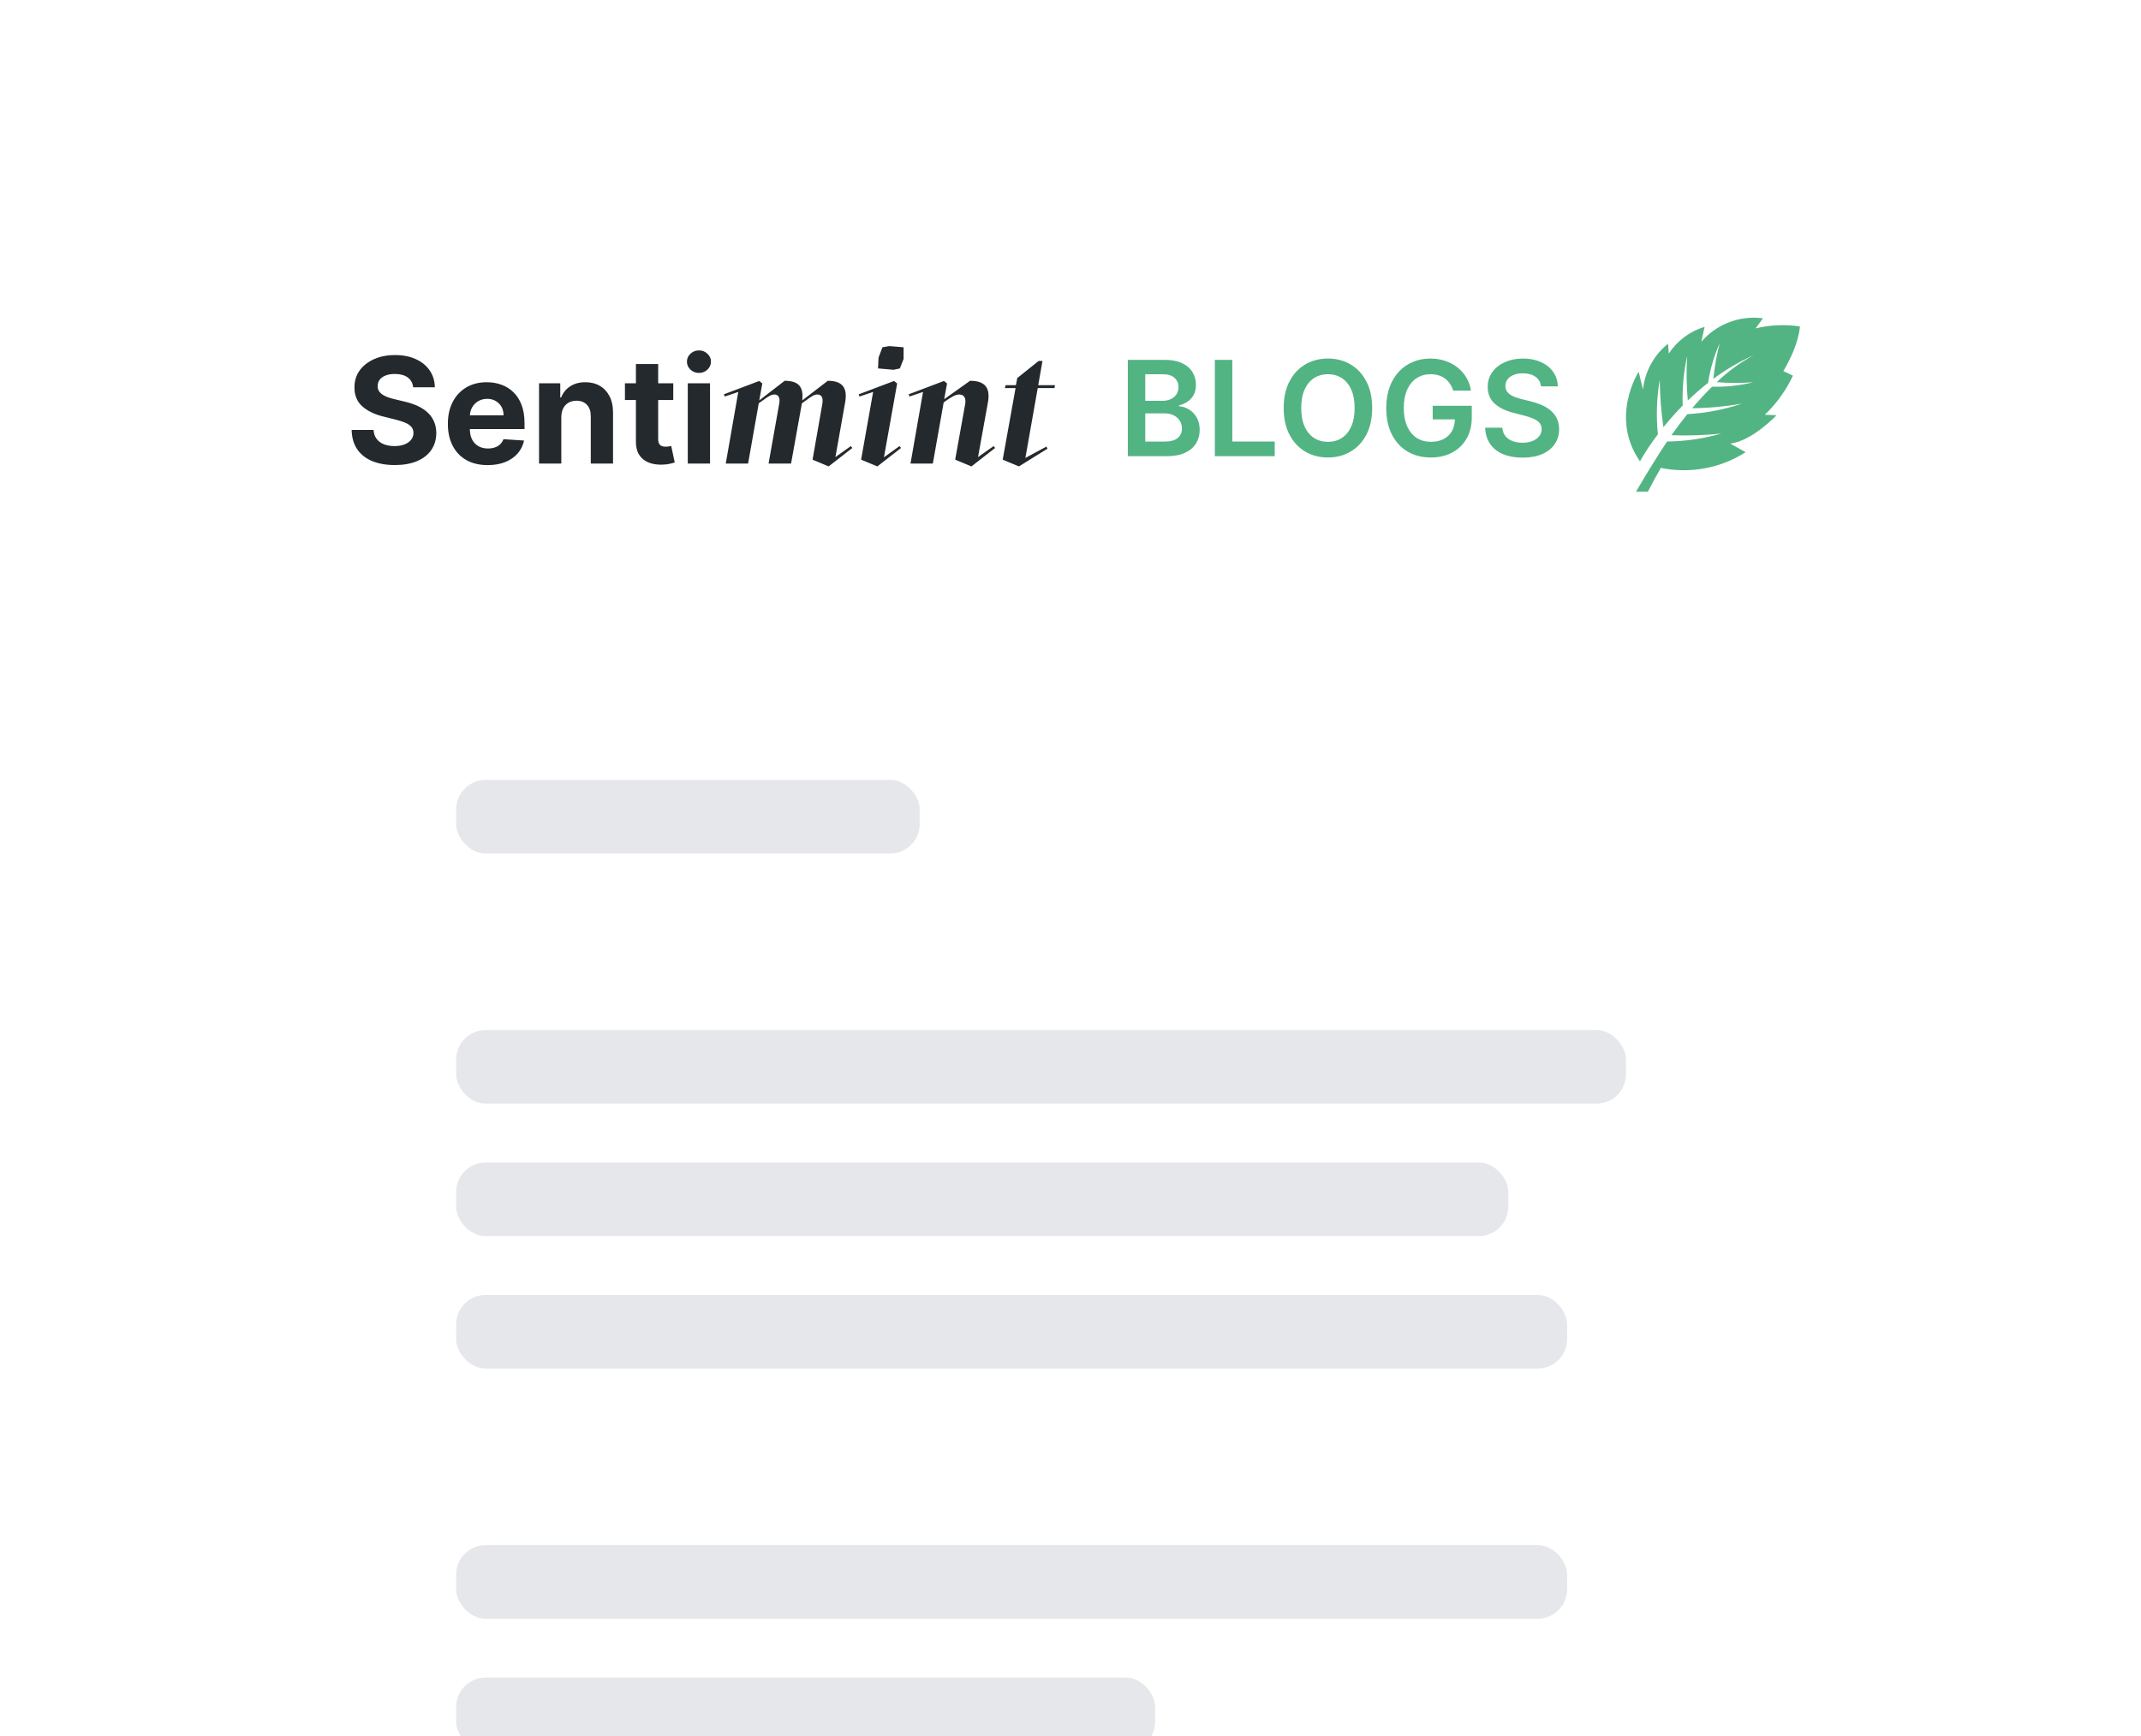 <svg width="291" height="236" viewBox="0 0 291 236" fill="none" xmlns="http://www.w3.org/2000/svg">
<g clip-path="url(#clip0_40_4562)">
<path d="M56.155 52.638C56.098 52.065 55.854 51.62 55.423 51.303C54.992 50.985 54.408 50.827 53.669 50.827C53.167 50.827 52.743 50.898 52.398 51.04C52.052 51.177 51.787 51.369 51.602 51.615C51.422 51.861 51.332 52.141 51.332 52.453C51.323 52.714 51.377 52.941 51.496 53.135C51.619 53.329 51.787 53.497 52 53.639C52.213 53.776 52.459 53.897 52.739 54.001C53.018 54.101 53.316 54.186 53.633 54.257L54.94 54.57C55.575 54.712 56.157 54.901 56.688 55.138C57.218 55.374 57.677 55.666 58.065 56.011C58.454 56.357 58.754 56.764 58.967 57.233C59.185 57.702 59.296 58.239 59.301 58.845C59.296 59.735 59.069 60.507 58.619 61.16C58.174 61.809 57.53 62.313 56.688 62.673C55.849 63.028 54.839 63.206 53.655 63.206C52.481 63.206 51.458 63.026 50.587 62.666C49.72 62.306 49.043 61.774 48.555 61.068C48.072 60.358 47.819 59.48 47.795 58.433H50.771C50.804 58.921 50.944 59.328 51.19 59.655C51.441 59.977 51.775 60.221 52.192 60.386C52.613 60.547 53.089 60.628 53.619 60.628C54.14 60.628 54.592 60.552 54.976 60.401C55.364 60.249 55.665 60.038 55.878 59.769C56.091 59.499 56.197 59.188 56.197 58.838C56.197 58.511 56.1 58.237 55.906 58.014C55.717 57.792 55.438 57.602 55.068 57.446C54.704 57.29 54.256 57.148 53.726 57.02L52.142 56.622C50.916 56.324 49.947 55.858 49.237 55.223C48.527 54.589 48.174 53.734 48.179 52.659C48.174 51.778 48.409 51.009 48.882 50.351C49.36 49.693 50.016 49.179 50.849 48.81C51.683 48.44 52.63 48.256 53.69 48.256C54.77 48.256 55.712 48.44 56.517 48.81C57.327 49.179 57.956 49.693 58.406 50.351C58.856 51.009 59.088 51.771 59.102 52.638H56.155ZM66.284 63.213C65.162 63.213 64.196 62.986 63.387 62.531C62.582 62.072 61.962 61.423 61.526 60.585C61.09 59.742 60.873 58.746 60.873 57.595C60.873 56.473 61.09 55.488 61.526 54.641C61.962 53.793 62.575 53.133 63.365 52.659C64.161 52.186 65.094 51.949 66.164 51.949C66.883 51.949 67.553 52.065 68.174 52.297C68.799 52.524 69.343 52.867 69.807 53.327C70.276 53.786 70.641 54.364 70.901 55.06C71.161 55.751 71.291 56.561 71.291 57.489V58.32H62.08V56.445H68.444C68.444 56.009 68.349 55.623 68.159 55.287C67.97 54.951 67.707 54.688 67.371 54.499C67.04 54.304 66.654 54.207 66.213 54.207C65.754 54.207 65.347 54.314 64.992 54.527C64.641 54.735 64.367 55.017 64.168 55.372C63.969 55.722 63.867 56.113 63.863 56.544V58.327C63.863 58.867 63.962 59.333 64.161 59.726C64.365 60.119 64.651 60.422 65.02 60.635C65.39 60.848 65.828 60.955 66.334 60.955C66.67 60.955 66.978 60.907 67.257 60.812C67.537 60.718 67.776 60.576 67.975 60.386C68.174 60.197 68.325 59.965 68.429 59.69L71.228 59.875C71.086 60.547 70.794 61.135 70.354 61.636C69.918 62.133 69.355 62.522 68.664 62.801C67.977 63.076 67.184 63.213 66.284 63.213ZM76.291 56.693V63H73.266V52.091H76.15V54.016H76.277C76.519 53.381 76.924 52.879 77.492 52.51C78.06 52.136 78.749 51.949 79.559 51.949C80.316 51.949 80.977 52.115 81.54 52.446C82.104 52.778 82.541 53.251 82.854 53.867C83.166 54.477 83.323 55.206 83.323 56.054V63H80.297V56.594C80.302 55.926 80.132 55.405 79.786 55.031C79.44 54.653 78.964 54.463 78.358 54.463C77.951 54.463 77.591 54.551 77.279 54.726C76.971 54.901 76.73 55.157 76.554 55.493C76.384 55.824 76.296 56.224 76.291 56.693ZM91.51 52.091V54.364H84.94V52.091H91.51ZM86.432 49.477H89.457V59.648C89.457 59.927 89.5 60.145 89.585 60.301C89.671 60.453 89.789 60.559 89.94 60.621C90.097 60.682 90.276 60.713 90.48 60.713C90.622 60.713 90.764 60.701 90.906 60.678C91.048 60.649 91.157 60.628 91.233 60.614L91.709 62.865C91.557 62.912 91.344 62.967 91.07 63.028C90.795 63.095 90.461 63.135 90.068 63.149C89.339 63.178 88.7 63.081 88.151 62.858C87.606 62.635 87.182 62.29 86.879 61.821C86.576 61.352 86.427 60.76 86.432 60.045V49.477ZM93.481 63V52.091H96.506V63H93.481ZM95.001 50.685C94.551 50.685 94.165 50.535 93.843 50.237C93.526 49.934 93.367 49.572 93.367 49.151C93.367 48.734 93.526 48.376 93.843 48.078C94.165 47.775 94.551 47.624 95.001 47.624C95.451 47.624 95.834 47.775 96.151 48.078C96.473 48.376 96.634 48.734 96.634 49.151C96.634 49.572 96.473 49.934 96.151 50.237C95.834 50.535 95.451 50.685 95.001 50.685ZM115.847 60.884L112.627 63.391L110.442 62.471L111.776 54.858C111.914 53.984 111.615 53.616 111.086 53.616C110.672 53.616 110.304 53.869 109.706 54.306L108.993 54.812L107.521 63H104.462L105.911 54.858C106.072 53.984 105.75 53.616 105.244 53.616C104.83 53.616 104.439 53.869 103.841 54.306L103.128 54.812L101.679 63H98.643L100.345 53.271L98.505 53.892L98.39 53.593L103.197 51.776L103.611 52.121L103.197 54.421L106.647 51.753C108.556 51.753 109.246 52.581 109.039 54.421L112.512 51.753C114.513 51.753 115.203 52.719 114.881 54.628L113.547 62.126L115.64 60.631L115.847 60.884ZM122.307 50.074L121.456 50.258L119.34 50.074L119.409 48.602L119.938 47.199L120.881 47.038L122.813 47.199V48.786L122.307 50.074ZM122.468 60.884L119.248 63.391L117.04 62.471L118.673 53.271L116.81 53.892L116.718 53.593L121.525 51.776L121.939 52.121L120.145 62.149L122.261 60.631L122.468 60.884ZM135.254 60.884L132.034 63.391L129.826 62.471L131.183 54.927C131.344 54.03 130.976 53.616 130.378 53.616C129.918 53.616 129.458 53.869 128.745 54.352L128.262 54.697L126.79 63H123.754L125.456 53.271L123.616 53.892L123.501 53.593L128.308 51.776L128.722 52.121L128.331 54.26L131.85 51.753C133.897 51.753 134.61 52.719 134.288 54.628L132.931 62.126L135.047 60.631L135.254 60.884ZM142.38 60.976L138.493 63.391L136.285 62.471L138.033 52.742H136.584L136.676 52.351H138.079L138.263 51.385L141.161 49.062H141.69L141.115 52.351H143.392L143.323 52.742H141.046L139.367 62.241L142.219 60.7L142.38 60.976Z" fill="#24292E"/>
<path d="M153.291 62V48.909H158.303C159.249 48.909 160.035 49.058 160.661 49.356C161.292 49.651 161.763 50.053 162.074 50.565C162.389 51.076 162.547 51.656 162.547 52.303C162.547 52.836 162.445 53.292 162.24 53.671C162.036 54.046 161.761 54.351 161.415 54.585C161.07 54.82 160.685 54.988 160.259 55.09V55.218C160.723 55.244 161.168 55.386 161.594 55.646C162.025 55.902 162.376 56.264 162.649 56.733C162.922 57.202 163.058 57.769 163.058 58.433C163.058 59.111 162.894 59.72 162.566 60.261C162.238 60.798 161.744 61.222 161.083 61.533C160.423 61.844 159.592 62 158.59 62H153.291ZM155.663 60.019H158.213C159.074 60.019 159.694 59.854 160.073 59.526C160.457 59.194 160.648 58.768 160.648 58.248C160.648 57.86 160.553 57.511 160.361 57.2C160.169 56.884 159.896 56.637 159.543 56.458C159.189 56.275 158.767 56.183 158.277 56.183H155.663V60.019ZM155.663 54.477H158.009C158.418 54.477 158.786 54.402 159.114 54.253C159.442 54.099 159.7 53.884 159.888 53.607C160.08 53.326 160.175 52.994 160.175 52.61C160.175 52.103 159.996 51.685 159.638 51.357C159.285 51.029 158.759 50.865 158.06 50.865H155.663V54.477ZM165.121 62V48.909H167.493V60.012H173.258V62H165.121ZM186.504 55.455C186.504 56.865 186.24 58.073 185.712 59.079C185.188 60.08 184.472 60.847 183.564 61.38C182.661 61.913 181.636 62.179 180.489 62.179C179.343 62.179 178.316 61.913 177.408 61.38C176.505 60.843 175.789 60.074 175.261 59.072C174.737 58.067 174.474 56.861 174.474 55.455C174.474 54.044 174.737 52.838 175.261 51.837C175.789 50.831 176.505 50.062 177.408 49.529C178.316 48.996 179.343 48.73 180.489 48.73C181.636 48.73 182.661 48.996 183.564 49.529C184.472 50.062 185.188 50.831 185.712 51.837C186.24 52.838 186.504 54.044 186.504 55.455ZM184.12 55.455C184.12 54.462 183.964 53.624 183.653 52.943C183.347 52.256 182.92 51.739 182.375 51.389C181.83 51.035 181.201 50.859 180.489 50.859C179.778 50.859 179.149 51.035 178.604 51.389C178.058 51.739 177.63 52.256 177.319 52.943C177.012 53.624 176.859 54.462 176.859 55.455C176.859 56.447 177.012 57.287 177.319 57.973C177.63 58.655 178.058 59.173 178.604 59.526C179.149 59.876 179.778 60.05 180.489 60.05C181.201 60.05 181.83 59.876 182.375 59.526C182.92 59.173 183.347 58.655 183.653 57.973C183.964 57.287 184.12 56.447 184.12 55.455ZM197.516 53.09C197.41 52.744 197.263 52.435 197.075 52.163C196.892 51.886 196.67 51.649 196.41 51.453C196.155 51.257 195.861 51.11 195.528 51.012C195.196 50.91 194.834 50.859 194.442 50.859C193.738 50.859 193.112 51.035 192.562 51.389C192.013 51.743 191.58 52.263 191.265 52.949C190.954 53.631 190.798 54.462 190.798 55.442C190.798 56.43 190.954 57.268 191.265 57.954C191.576 58.64 192.008 59.162 192.562 59.52C193.116 59.874 193.76 60.05 194.493 60.05C195.157 60.05 195.733 59.923 196.219 59.667C196.709 59.411 197.086 59.049 197.35 58.58C197.614 58.107 197.746 57.553 197.746 56.918L198.283 57.001H194.729V55.148H200.041V56.72C200.041 57.841 199.802 58.81 199.325 59.629C198.848 60.447 198.192 61.077 197.356 61.521C196.521 61.959 195.562 62.179 194.48 62.179C193.274 62.179 192.215 61.908 191.303 61.367C190.395 60.822 189.686 60.048 189.175 59.047C188.667 58.041 188.414 56.848 188.414 55.467C188.414 54.41 188.563 53.467 188.861 52.636C189.164 51.805 189.586 51.099 190.127 50.52C190.668 49.936 191.303 49.493 192.032 49.19C192.76 48.883 193.553 48.73 194.41 48.73C195.134 48.73 195.809 48.837 196.436 49.05C197.062 49.258 197.618 49.557 198.104 49.945C198.594 50.332 198.997 50.793 199.312 51.325C199.628 51.858 199.834 52.446 199.932 53.09H197.516ZM209.449 52.508C209.389 51.95 209.137 51.515 208.694 51.204C208.255 50.893 207.684 50.737 206.981 50.737C206.487 50.737 206.063 50.812 205.709 50.961C205.355 51.11 205.085 51.312 204.897 51.568C204.71 51.824 204.614 52.116 204.61 52.444C204.61 52.717 204.672 52.953 204.795 53.153C204.923 53.354 205.096 53.524 205.313 53.665C205.53 53.801 205.771 53.916 206.035 54.01C206.299 54.104 206.566 54.182 206.834 54.246L208.061 54.553C208.556 54.668 209.031 54.824 209.487 55.02C209.947 55.216 210.358 55.463 210.721 55.761C211.087 56.06 211.377 56.42 211.59 56.842C211.803 57.264 211.909 57.758 211.909 58.325C211.909 59.092 211.713 59.767 211.321 60.351C210.929 60.93 210.363 61.384 209.621 61.712C208.884 62.036 207.991 62.198 206.943 62.198C205.924 62.198 205.04 62.041 204.29 61.725C203.544 61.41 202.961 60.95 202.539 60.344C202.121 59.739 201.895 59.002 201.861 58.133H204.194C204.228 58.589 204.369 58.968 204.616 59.271C204.863 59.573 205.185 59.799 205.581 59.948C205.982 60.097 206.429 60.172 206.924 60.172C207.439 60.172 207.891 60.095 208.279 59.942C208.671 59.784 208.978 59.567 209.199 59.29C209.421 59.008 209.534 58.68 209.538 58.305C209.534 57.965 209.434 57.683 209.238 57.462C209.042 57.236 208.767 57.048 208.413 56.899C208.064 56.746 207.654 56.609 207.186 56.49L205.696 56.106C204.618 55.83 203.766 55.41 203.14 54.847C202.517 54.281 202.206 53.528 202.206 52.591C202.206 51.82 202.415 51.144 202.833 50.565C203.255 49.985 203.828 49.535 204.552 49.216C205.277 48.892 206.097 48.73 207.013 48.73C207.942 48.73 208.756 48.892 209.455 49.216C210.158 49.535 210.71 49.981 211.11 50.552C211.511 51.119 211.718 51.771 211.73 52.508H209.449Z" fill="#53B483"/>
<path d="M243.691 51.055L242.391 50.437C244.615 46.668 244.634 44.367 244.634 44.367C242.632 44.068 240.591 44.157 238.623 44.629L239.618 43.259C238.066 43.054 236.488 43.238 235.025 43.795C233.562 44.352 232.26 45.264 231.238 46.449L231.684 44.429C229.683 45.021 227.958 46.306 226.818 48.054L226.718 46.709C225.767 47.472 224.977 48.416 224.392 49.485C223.807 50.554 223.439 51.729 223.31 52.941L222.725 50.524C222.725 50.524 218.73 56.693 222.9 62.704C223.624 61.422 224.438 60.193 225.336 59.026C225.088 56.551 225.173 54.054 225.589 51.602C225.606 53.764 225.774 55.923 226.089 58.062C226.912 57.038 227.786 56.055 228.708 55.118C228.629 52.858 228.833 50.597 229.315 48.388C229.19 50.402 229.219 52.423 229.402 54.432C230.279 53.585 231.199 52.784 232.16 52.032C232.442 50.18 232.97 48.374 233.732 46.663C233.323 48.248 233.036 49.862 232.875 51.491C234.577 50.226 236.412 49.149 238.347 48.279C236.518 49.267 234.832 50.499 233.335 51.941C234.98 52.073 236.633 52.077 238.279 51.954C236.454 52.403 234.578 52.605 232.7 52.554C231.74 53.498 230.835 54.491 230 55.48C232.252 55.46 234.498 55.256 236.717 54.87C234.332 55.673 231.849 56.15 229.337 56.287C228.537 57.287 227.807 58.258 227.177 59.148C229.432 59.235 231.691 59.163 233.936 58.93C231.544 59.617 229.071 59.98 226.583 60.009C225.368 61.788 223.018 65.674 222.369 66.822H223.98C224.554 65.687 225.146 64.622 225.742 63.593C229.712 64.41 233.844 63.645 237.258 61.461L235.17 60.285C238.17 59.944 241.459 56.434 241.459 56.434L239.87 56.37C241.463 54.851 242.758 53.049 243.691 51.055Z" fill="#53B483"/>
<g filter="url(#filter0_d_40_4562)">
<rect x="47.817" y="85" width="196" height="161" rx="8" fill="white"/>
</g>
<rect x="62" y="106" width="63" height="10" rx="4" fill="#E5E7EA"/>
<rect x="62" y="140" width="159" height="10" rx="4" fill="#E5E7EA"/>
<rect x="62" y="158" width="143" height="10" rx="4" fill="#E5E7EA"/>
<rect x="62" y="176" width="151" height="10" rx="4" fill="#E5E7EA"/>
<rect x="62" y="210" width="151" height="10" rx="4" fill="#E5E7EA"/>
<rect x="62" y="228" width="95" height="10" rx="4" fill="#E5E7EA"/>
</g>
<defs>
<filter id="filter0_d_40_4562" x="35.817" y="77" width="220" height="185" filterUnits="userSpaceOnUse" color-interpolation-filters="sRGB">
<feFlood flood-opacity="0" result="BackgroundImageFix"/>
<feColorMatrix in="SourceAlpha" type="matrix" values="0 0 0 0 0 0 0 0 0 0 0 0 0 0 0 0 0 0 127 0" result="hardAlpha"/>
<feOffset dy="4"/>
<feGaussianBlur stdDeviation="6"/>
<feComposite in2="hardAlpha" operator="out"/>
<feColorMatrix type="matrix" values="0 0 0 0 0 0 0 0 0 0 0 0 0 0 0 0 0 0 0.12 0"/>
<feBlend mode="normal" in2="BackgroundImageFix" result="effect1_dropShadow_40_4562"/>
<feBlend mode="normal" in="SourceGraphic" in2="effect1_dropShadow_40_4562" result="shape"/>
</filter>
<clipPath id="clip0_40_4562">
<rect width="291" height="236" fill="white"/>
</clipPath>
</defs>
</svg>
